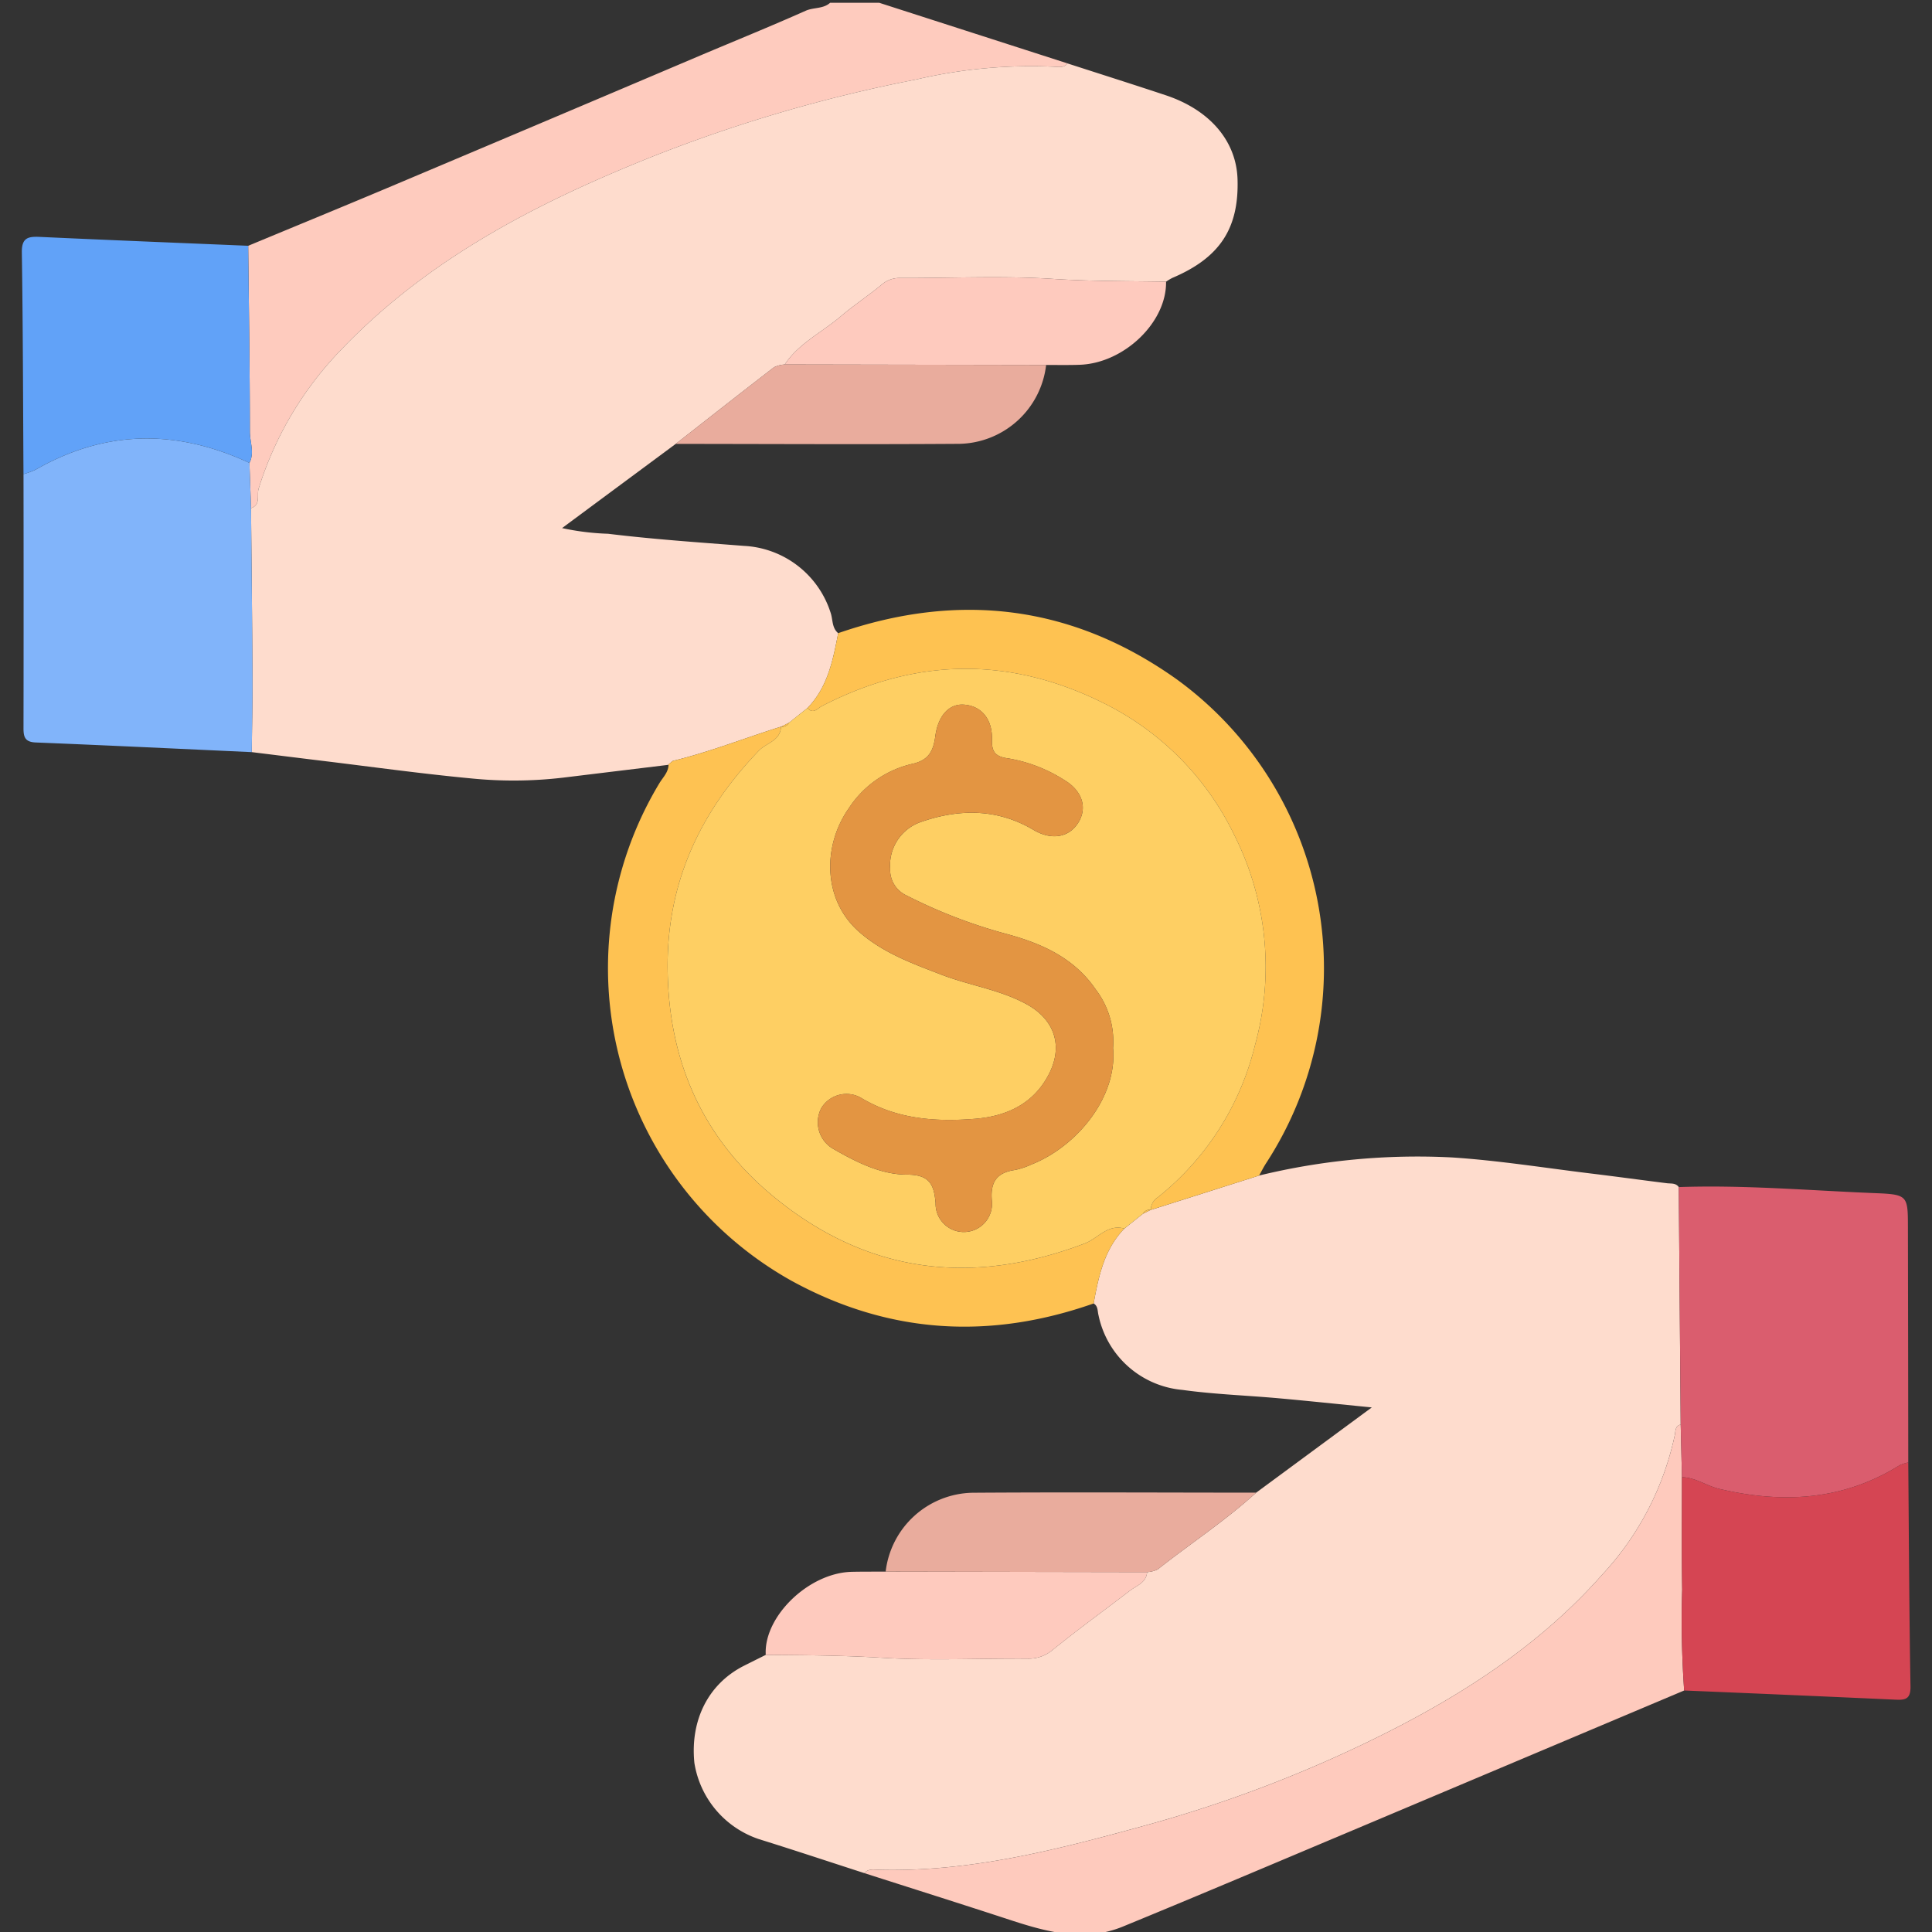 <svg id="ae987f95-7142-4ee1-a4b9-1911056c667e" data-name="Capa 1" xmlns="http://www.w3.org/2000/svg" viewBox="0 0 200 200"><rect x="0" y="0" width="200" height="200" fill="#333333" stroke="none"/><defs><style>.b4efb8df-6166-4163-97df-df131749287a{fill:#fecbbe;}.ece1b838-db11-4085-a6ce-da9095b54652{fill:#fedccd;}.f6fb8b7a-152d-41f9-a0e1-2ea0a6331b9d{fill:#fecabd;}.acecac3d-04c7-4e35-8801-214de2d5f0d1{fill:#81b4fa;}.afbb08dc-d435-465e-9533-2c9616448b25{fill:#da5d6e;}.f0c9c792-75be-4c43-accb-7ea63c3c3a0b{fill:#fec252;}.b706bdaf-2052-4074-ac92-a157dd36bb99{fill:#fec251;}.ec65b361-43aa-4fb0-9505-85d8023559a2{fill:#61a2f8;}.ac01a88b-9756-437a-a963-b70a355068a7{fill:#d54553;}.b8139711-d96e-40f7-94ed-e238d7585aa6{fill:#fecabe;}.e1d9e5a6-7657-4fe3-b78a-2fa23e31e405{fill:#e9ac9d;}.a4fcc490-4239-404b-ab54-3c38af661b35{fill:#fecf63;}.e9907e92-aa1a-4146-9f36-ddee232ba6d4{fill:#fefefe;}.a4549754-4e7e-4321-8794-bbd0801c2ad5{fill:#e39542;}</style></defs><path class="b4efb8df-6166-4163-97df-df131749287a" d="M25.695,25.444c4.967-2.064,9.944-4.105,14.9-6.196Q56.545,12.52,72.478,5.752c3.642-1.541,7.309-3.027,10.92-4.636.834-.372,1.82-.178,2.537-.83h5.076q9.745,3.137,19.49,6.275c-.324.443-.806.388-1.249.351A52.18,52.18,0,0,0,94.852,8.228a153.969,153.969,0,0,0-27.55,8.075C55.413,21.078,44.2,26.864,35.205,36.316a36.077,36.077,0,0,0-8.431,14.266c-.211.67.256,1.667-.787,2.021l-.164-4.681c.542-1.065.045-2.158.044-3.23C25.862,38.276,25.763,31.86,25.695,25.444Z"/><path class="ece1b838-db11-4085-a6ce-da9095b54652" d="M25.987,52.603c1.044-.355.576-1.351.787-2.021a36.077,36.077,0,0,1,8.431-14.266C44.2,26.864,55.413,21.078,67.302,16.303a153.969,153.969,0,0,1,27.55-8.075,52.18,52.18,0,0,1,14.399-1.315c.443.036.925.091,1.249-.351,3.39,1.097,6.788,2.172,10.17,3.296,4.589,1.526,7.323,4.753,7.44,8.711.15,5.1-1.85,8.119-6.75,10.2a5.192,5.192,0,0,0-.649.393c-3.885-.072-7.762-.035-11.655-.287-5.242-.339-10.523-.08-15.787-.094a2.8,2.8,0,0,0-1.957.651c-1.387,1.158-2.914,2.151-4.288,3.324-1.935,1.652-4.327,2.777-5.79,4.976a3.024,3.024,0,0,0-1.103.283c-3.409,2.626-6.793,5.286-10.183,7.938L58.185,54.667a26.422,26.422,0,0,0,4.764.588c4.669.57,9.37.89,14.063,1.254a9.949,9.949,0,0,1,8.969,6.908c.249.71.118,1.576.789,2.129-.542,2.796-1.083,5.592-3.184,7.748l-1.915,1.529-.833.418.007-.014c-3.74,1.17-7.391,2.622-11.209,3.544l-.484.407.054-.004q-5.473.665-10.945,1.331a43.945,43.945,0,0,1-9.518.073c-5.137-.485-10.252-1.197-15.376-1.818-2.436-.295-4.871-.601-7.306-.901.028-2.591.09-5.184.076-7.776C26.107,64.257,26.039,58.43,25.987,52.603Z"/><path class="ece1b838-db11-4085-a6ce-da9095b54652" d="M130.037,154.521l11.971-8.825c-3.546-.35-6.562-.669-9.582-.942-3.341-.301-6.707-.412-10.025-.871a9.748,9.748,0,0,1-8.687-7.747c-.112-.428-.033-.927-.502-1.203.515-2.808,1.089-5.591,3.181-7.752l1.92-1.532.828-.415-.008.013,11.206-3.554a69.262,69.262,0,0,1,19.978-1.875c4.811.313,9.592,1.082,14.385,1.664,2.619.318,5.232.678,7.85,1.004.443.055.921-.041,1.233.4q.099,12.292.199,24.584c-.577.151-.52.625-.608,1.077a30.506,30.506,0,0,1-7.528,14.472c-6.152,6.96-13.752,11.985-21.944,16.161a134.941,134.941,0,0,1-25.535,9.842c-8.977,2.471-17.998,4.794-27.436,4.537-.504-.014-1.055-.129-1.452.348-3.638-1.176-7.266-2.382-10.916-3.52a9.966,9.966,0,0,1-6.683-7.896c-.448-4.455,1.469-8.203,5.145-10.057.746-.376,1.495-.747,2.242-1.12,4.017.025,8.025.052,12.046.298,4.986.306,10.005.057,15.01.09a3.85,3.85,0,0,0,2.649-.908c2.614-2.111,5.333-4.091,8.003-6.133.698-.534,1.685-.813,1.77-1.918a2.954,2.954,0,0,0,1.103-.282C123.228,159.791,126.844,157.426,130.037,154.521Z"/><path class="f6fb8b7a-152d-41f9-a0e1-2ea0a6331b9d" d="M89.483,193.908c.397-.477.948-.361,1.452-.348,9.438.258,18.459-2.066,27.436-4.537a134.941,134.941,0,0,0,25.535-9.842c8.192-4.176,15.793-9.201,21.944-16.161a30.506,30.506,0,0,0,7.528-14.472c.088-.452.031-.926.608-1.077q.065,2.725.129,5.45c.004,3.877-.038,7.756.025,11.632a103.534,103.534,0,0,0,.205,10.446q-16.851,7.11-33.702,14.218c-8.129,3.423-16.248,6.87-24.407,10.222-3.989,1.639-7.89.552-11.757-.715C99.489,197.09,94.482,195.511,89.483,193.908Z"/><path class="acecac3d-04c7-4e35-8801-214de2d5f0d1" d="M25.987,52.603c.052,5.827.12,11.655.151,17.482.013,2.592-.048,5.184-.076,7.776-7.453-.341-14.905-.7-22.359-1-1.086-.044-1.272-.536-1.27-1.459q.023-13.162,0-26.324a7.754,7.754,0,0,0,1.265-.462c7.256-4.155,14.634-4.187,22.127-.693Z"/><path class="afbb08dc-d435-465e-9533-2c9616448b25" d="M174.114,152.921q-.064-2.725-.129-5.45-.1-12.292-.199-24.584c6.814-.239,13.605.361,20.403.63,3.312.131,3.313.285,3.319,3.55q.023,12.165.035,24.329a3.945,3.945,0,0,0-.909.296c-5.852,3.647-12.121,3.979-18.658,2.434C176.653,153.814,175.518,152.944,174.114,152.921Z"/><path class="f0c9c792-75be-4c43-accb-7ea63c3c3a0b" d="M116.394,127.182c-2.092,2.16-2.667,4.944-3.181,7.752-10.743,3.777-21.168,3.171-31.216-2.315A37.073,37.073,0,0,1,68.27,81.061c.366-.598.918-1.112.936-1.886l-.053.004.483-.407c3.818-.922,7.469-2.375,11.209-3.544-.05,1.468-1.506,1.669-2.28,2.474-6.098,6.338-9.558,13.698-9.453,22.665.113,9.676,3.73,17.659,11.225,23.716,9.679,7.823,20.405,9.031,31.954,4.642C113.65,128.207,114.665,126.687,116.394,127.182Z"/><path class="b706bdaf-2052-4074-ac92-a157dd36bb99" d="M130.34,121.693q-5.603,1.777-11.206,3.554a1.54,1.54,0,0,1,.727-1.306A28.869,28.869,0,0,0,129.92,108.178a30.317,30.317,0,0,0-2.159-21.759,29.505,29.505,0,0,0-13.427-13.588c-9.811-4.913-19.526-4.751-29.232.251-.453.233-.909.9-1.516.211,2.101-2.156,2.642-4.952,3.184-7.748,12.525-4.33,24.292-2.907,35.123,4.834a36.982,36.982,0,0,1,9.208,49.983C130.82,120.787,130.593,121.249,130.34,121.693Z"/><path class="ec65b361-43aa-4fb0-9505-85d8023559a2" d="M25.823,47.922c-7.492-3.494-14.87-3.462-22.127.693a7.754,7.754,0,0,1-1.265.462c-.046-7.652-.055-15.303-.17-22.954-.023-1.529.665-1.654,1.88-1.598,7.183.332,14.368.617,21.553.918.068,6.417.168,12.833.173,19.249C25.868,45.764,26.365,46.857,25.823,47.922Z"/><path class="ac01a88b-9756-437a-a963-b70a355068a7" d="M174.114,152.921c1.403.023,2.539.892,3.862,1.205,6.537,1.544,12.805,1.213,18.658-2.434a3.945,3.945,0,0,1,.909-.296c.066,7.726.094,15.453.231,23.177.025,1.403-.621,1.42-1.645,1.373Q185.238,175.45,174.344,175a103.569,103.569,0,0,1-.205-10.446C174.076,160.677,174.118,156.799,174.114,152.921Z"/><path class="b8139711-d96e-40f7-94ed-e238d7585aa6" d="M118.748,162.744c-.084,1.105-1.072,1.384-1.77,1.918-2.67,2.042-5.389,4.023-8.003,6.133a3.85,3.85,0,0,1-2.649.908c-5.005-.034-10.024.216-15.01-.09-4.021-.247-8.029-.273-12.046-.298-.23-3.952,4.439-8.505,8.919-8.601,1.164-.025,2.328-.014,3.493-.02Z"/><path class="b8139711-d96e-40f7-94ed-e238d7585aa6" d="M81.233,37.732c1.463-2.199,3.855-3.324,5.79-4.976,1.374-1.173,2.901-2.166,4.288-3.324a2.8,2.8,0,0,1,1.957-.651c5.264.014,10.545-.245,15.787.094,3.893.252,7.77.215,11.655.287.065,4.226-4.365,8.431-8.918,8.599-1.164.043-2.331.017-3.497.022Z"/><path class="e1d9e5a6-7657-4fe3-b78a-2fa23e31e405" d="M118.748,162.744l-27.065-.051a9.239,9.239,0,0,1,8.965-8.164c9.796-.068,19.593-.013,29.39-.009-3.194,2.905-6.81,5.27-10.187,7.941A2.954,2.954,0,0,1,118.748,162.744Z"/><path class="e1d9e5a6-7657-4fe3-b78a-2fa23e31e405" d="M81.233,37.732l27.062.05a9.23,9.23,0,0,1-8.963,8.164c-9.795.069-19.59.012-29.385.006,3.39-2.651,6.774-5.311,10.183-7.938A3.024,3.024,0,0,1,81.233,37.732Z"/><path class="a4fcc490-4239-404b-ab54-3c38af661b35" d="M83.586,73.293c.607.689,1.063.022,1.516-.211,9.705-5.002,19.421-5.164,29.232-.251a29.505,29.505,0,0,1,13.427,13.588,30.317,30.317,0,0,1,2.159,21.759,28.869,28.869,0,0,1-10.058,15.763,1.54,1.54,0,0,0-.727,1.306l.007-.013a.816.816,0,0,0-.828.415l-1.92,1.532c-1.729-.494-2.744,1.026-4.101,1.541-11.549,4.39-22.275,3.181-31.954-4.642-7.495-6.058-11.111-14.04-11.225-23.716-.105-8.967,3.355-16.327,9.453-22.665.774-.804,2.23-1.005,2.28-2.474l-.007.014a.821.821,0,0,0,.833-.418Zm31.636,35.199a8.867,8.867,0,0,0-1.795-6.068c-2.202-3.207-5.446-4.694-9.023-5.685a53.197,53.197,0,0,1-10.528-4.025A2.911,2.911,0,0,1,92.15,89.924,4.737,4.737,0,0,1,95.365,85.08c3.958-1.37,7.892-1.381,11.626.833,1.838,1.09,3.651.805,4.626-.74.976-1.548.426-3.321-1.451-4.429a15.582,15.582,0,0,0-5.781-2.232c-1.301-.175-1.737-.617-1.698-1.945.064-2.172-1.15-3.529-2.96-3.625-1.486-.079-2.61,1.152-2.896,3.222-.205,1.49-.605,2.535-2.434,2.922a10.704,10.704,0,0,0-6.533,4.593c-2.695,3.833-2.728,9.424,1.037,12.755,2.508,2.219,5.548,3.308,8.576,4.473,2.904,1.117,6.049,1.539,8.812,3.059,2.904,1.597,3.78,4.335,2.296,7.223-1.591,3.099-4.399,4.362-7.632,4.628-4.114.338-8.156.046-11.859-2.194a3.049,3.049,0,0,0-4.081,1.099,3.174,3.174,0,0,0,1.25,4.212c2.381,1.371,4.93,2.665,7.649,2.665,2.385,0,2.775,1.1,2.941,2.945a2.921,2.921,0,1,0,5.82-.276c-.164-1.942.536-2.885,2.405-3.154a7.727,7.727,0,0,0,1.66-.552C111.506,118.69,115.694,113.548,115.222,108.492Z"/><path class="f0c9c792-75be-4c43-accb-7ea63c3c3a0b" d="M81.671,74.822a.821.821,0,0,1-.833.418Q81.255,75.031,81.671,74.822Z"/><path class="e9907e92-aa1a-4146-9f36-ddee232ba6d4" d="M69.636,78.771l-.483.407Z"/><path class="b706bdaf-2052-4074-ac92-a157dd36bb99" d="M118.314,125.65a.816.816,0,0,1,.828-.415Q118.728,125.442,118.314,125.65Z"/><path class="a4549754-4e7e-4321-8794-bbd0801c2ad5" d="M115.222,108.492c.471,5.055-3.716,10.197-8.484,12.067a7.727,7.727,0,0,1-1.66.552c-1.869.269-2.568,1.212-2.405,3.154a2.921,2.921,0,1,1-5.82.276c-.166-1.845-.556-2.945-2.941-2.945-2.719,0-5.269-1.294-7.649-2.665a3.174,3.174,0,0,1-1.25-4.212,3.049,3.049,0,0,1,4.081-1.099c3.703,2.24,7.745,2.532,11.859,2.194,3.232-.266,6.04-1.529,7.632-4.628,1.484-2.889.608-5.627-2.296-7.223-2.763-1.52-5.908-1.942-8.812-3.059-3.028-1.165-6.068-2.254-8.576-4.473-3.765-3.33-3.732-8.922-1.037-12.755a10.704,10.704,0,0,1,6.533-4.593c1.829-.386,2.229-1.431,2.434-2.922.285-2.07,1.41-3.301,2.896-3.222,1.811.097,3.024,1.453,2.96,3.625-.039,1.328.396,1.77,1.698,1.945a15.582,15.582,0,0,1,5.781,2.232c1.877,1.109,2.427,2.882,1.451,4.429-.975,1.545-2.788,1.829-4.626.74-3.734-2.214-7.667-2.203-11.626-.833A4.737,4.737,0,0,0,92.15,89.924a2.911,2.911,0,0,0,1.726,2.791,53.197,53.197,0,0,0,10.528,4.025c3.577.991,6.821,2.478,9.023,5.685A8.867,8.867,0,0,1,115.222,108.492Z"/></svg>